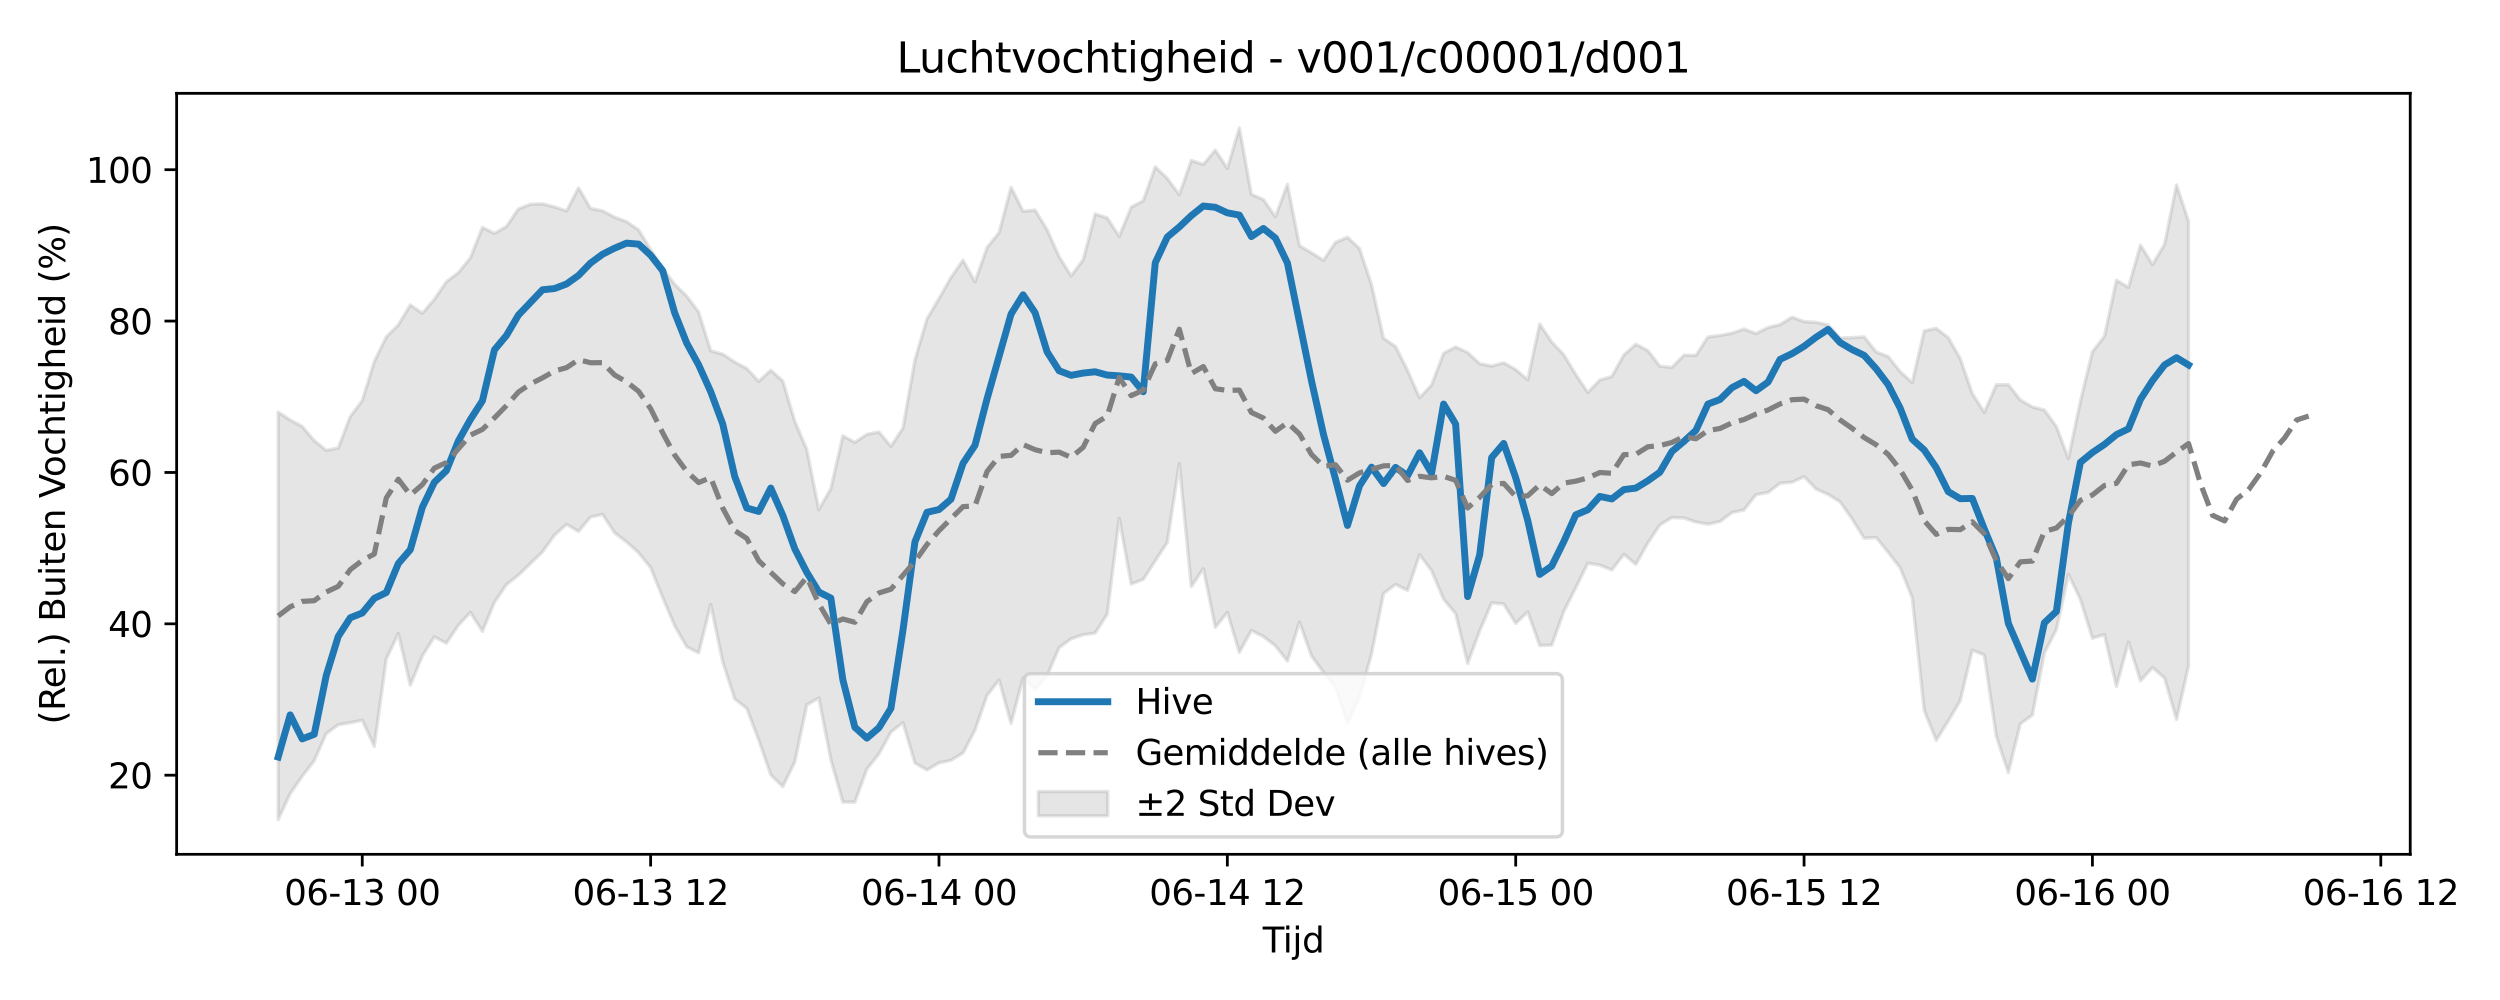 <?xml version="1.0" encoding="utf-8" standalone="no"?>
<!DOCTYPE svg PUBLIC "-//W3C//DTD SVG 1.1//EN"
  "http://www.w3.org/Graphics/SVG/1.1/DTD/svg11.dtd">
<svg xmlns:xlink="http://www.w3.org/1999/xlink" width="720pt" height="288pt" viewBox="0 0 720 288" xmlns="http://www.w3.org/2000/svg" version="1.1">
 <defs>
  <style type="text/css">*{stroke-linejoin: round; stroke-linecap: butt}</style>
 </defs>
 <g id="figure_1">
  <g id="patch_1">
   <path d="M 0 288 
L 720 288 
L 720 0 
L 0 0 
z
" style="fill: #ffffff"/>
  </g>
  <g id="axes_1">
   <g id="patch_2">
    <path d="M 50.87 246.04 
L 694.144 246.04 
L 694.144 26.88 
L 50.87 26.88 
z
" style="fill: #ffffff"/>
   </g>
   <g id="FillBetweenPolyCollection_1">
    <defs>
     <path id="md30defdc45" d="M 80.11 -169.301 
L 80.11 -51.922 
L 83.57 -59.409 
L 87.03 -64.411 
L 90.491 -68.909 
L 93.951 -76.714 
L 97.411 -79.259 
L 100.872 -79.843 
L 104.332 -80.568 
L 107.792 -73.056 
L 111.253 -98.211 
L 114.713 -105.539 
L 118.173 -90.664 
L 121.634 -99.09 
L 125.094 -104.586 
L 128.554 -102.738 
L 132.015 -107.925 
L 135.475 -111.623 
L 138.935 -106.18 
L 142.396 -114.518 
L 145.856 -119.62 
L 149.316 -122.359 
L 152.776 -125.712 
L 156.237 -129.054 
L 159.697 -133.904 
L 163.157 -136.979 
L 166.618 -134.941 
L 170.078 -139.092 
L 173.538 -139.834 
L 176.999 -134.564 
L 180.459 -131.891 
L 183.919 -128.826 
L 187.38 -124.526 
L 190.84 -115.94 
L 194.3 -107.782 
L 197.761 -101.751 
L 201.221 -99.966 
L 204.681 -113.941 
L 208.142 -97.412 
L 211.602 -86.69 
L 215.062 -84.004 
L 218.523 -74.838 
L 221.983 -64.841 
L 225.443 -61.454 
L 228.904 -68.559 
L 232.364 -84.981 
L 235.824 -86.998 
L 239.285 -69.206 
L 242.745 -56.991 
L 246.205 -56.98 
L 249.666 -66.511 
L 253.126 -70.849 
L 256.586 -77.158 
L 260.046 -79.868 
L 263.507 -68.235 
L 266.967 -66.251 
L 270.427 -68.293 
L 273.888 -69.034 
L 277.348 -71.134 
L 280.808 -77.739 
L 284.269 -87.727 
L 287.729 -92.142 
L 291.189 -79.654 
L 294.65 -92.78 
L 298.11 -89.491 
L 301.57 -93.415 
L 305.031 -101.479 
L 308.491 -104.033 
L 311.951 -105.183 
L 315.412 -105.672 
L 318.872 -111.089 
L 322.332 -138.682 
L 325.793 -119.782 
L 329.253 -121.126 
L 332.713 -126.474 
L 336.174 -131.788 
L 339.634 -154.455 
L 343.094 -119.044 
L 346.555 -124.222 
L 350.015 -107.311 
L 353.475 -111.627 
L 356.936 -100.142 
L 360.396 -106.387 
L 363.856 -104.684 
L 367.316 -102 
L 370.777 -97.585 
L 374.237 -108.827 
L 377.697 -99.104 
L 381.158 -94.36 
L 384.618 -90.106 
L 388.078 -79.727 
L 391.539 -87.223 
L 394.999 -99.611 
L 398.459 -117.092 
L 401.92 -119.672 
L 405.38 -117.971 
L 408.84 -128.234 
L 412.301 -123.626 
L 415.761 -115.398 
L 419.221 -111.262 
L 422.682 -96.939 
L 426.142 -106.28 
L 429.602 -114.373 
L 433.063 -114.059 
L 436.523 -108.448 
L 439.983 -111.792 
L 443.444 -102.084 
L 446.904 -102.206 
L 450.364 -111.869 
L 453.825 -118.722 
L 457.285 -125.781 
L 460.745 -125.249 
L 464.206 -123.85 
L 467.666 -128.352 
L 471.126 -125.458 
L 474.586 -131.643 
L 478.047 -136.813 
L 481.507 -138.943 
L 484.967 -138.82 
L 488.428 -137.647 
L 491.888 -137.026 
L 495.348 -137.802 
L 498.809 -140.381 
L 502.269 -141.126 
L 505.729 -145.539 
L 509.19 -146.152 
L 512.65 -148.821 
L 516.11 -149.115 
L 519.571 -150.723 
L 523.031 -147.141 
L 526.491 -145.593 
L 529.952 -143.476 
L 533.412 -138.518 
L 536.872 -132.993 
L 540.333 -133.194 
L 543.793 -128.944 
L 547.253 -124.437 
L 550.714 -115.883 
L 554.174 -83.375 
L 557.634 -74.801 
L 561.095 -80.329 
L 564.555 -86.24 
L 568.015 -100.752 
L 571.476 -99.352 
L 574.936 -75.94 
L 578.396 -65.501 
L 581.856 -79.547 
L 585.317 -82.064 
L 588.777 -99.923 
L 592.237 -106.703 
L 595.698 -122.57 
L 599.158 -115.35 
L 602.618 -104.201 
L 606.079 -105.233 
L 609.539 -90.333 
L 612.999 -103.069 
L 616.46 -91.921 
L 619.92 -95.745 
L 623.38 -92.718 
L 626.841 -80.819 
L 630.301 -96.236 
L 630.301 -224.27 
L 630.301 -224.27 
L 626.841 -234.747 
L 623.38 -217.592 
L 619.92 -211.804 
L 616.46 -217.396 
L 612.999 -205.231 
L 609.539 -207.286 
L 606.079 -191.136 
L 602.618 -186.704 
L 599.158 -172.446 
L 595.698 -155.983 
L 592.237 -165.165 
L 588.777 -169.94 
L 585.317 -170.768 
L 581.856 -172.819 
L 578.396 -177.217 
L 574.936 -177.182 
L 571.476 -169.227 
L 568.015 -174.682 
L 564.555 -184.689 
L 561.095 -190.769 
L 557.634 -193.428 
L 554.174 -192.701 
L 550.714 -177.812 
L 547.253 -180.968 
L 543.793 -185.326 
L 540.333 -186.634 
L 536.872 -190.99 
L 533.412 -190.756 
L 529.952 -190.643 
L 526.491 -194.423 
L 523.031 -195.176 
L 519.571 -195.384 
L 516.11 -196.653 
L 512.65 -194.513 
L 509.19 -193.682 
L 505.729 -191.922 
L 502.269 -193.234 
L 498.809 -192.042 
L 495.348 -191.375 
L 491.888 -190.965 
L 488.428 -185.633 
L 484.967 -185.695 
L 481.507 -182.193 
L 478.047 -182.531 
L 474.586 -187.023 
L 471.126 -188.861 
L 467.666 -185.761 
L 464.206 -179.558 
L 460.745 -178.57 
L 457.285 -174.938 
L 453.825 -180.132 
L 450.364 -185.847 
L 446.904 -189.485 
L 443.444 -194.651 
L 439.983 -178.634 
L 436.523 -181.566 
L 433.063 -183.511 
L 429.602 -182.568 
L 426.142 -183.249 
L 422.682 -186.463 
L 419.221 -188.076 
L 415.761 -186.241 
L 412.301 -177.142 
L 408.84 -173.43 
L 405.38 -181.283 
L 401.92 -188.204 
L 398.459 -190.579 
L 394.999 -205.989 
L 391.539 -216.403 
L 388.078 -219.661 
L 384.618 -218.195 
L 381.158 -213.031 
L 377.697 -215.19 
L 374.237 -217.251 
L 370.777 -234.91 
L 367.316 -225.579 
L 363.856 -230.525 
L 360.396 -232.03 
L 356.936 -251.158 
L 353.475 -239.506 
L 350.015 -244.773 
L 346.555 -240.655 
L 343.094 -241.789 
L 339.634 -231.925 
L 336.174 -236.626 
L 332.713 -239.929 
L 329.253 -230.188 
L 325.793 -228.311 
L 322.332 -219.942 
L 318.872 -225.233 
L 315.412 -226.387 
L 311.951 -213.18 
L 308.491 -208.542 
L 305.031 -214.087 
L 301.57 -221.812 
L 298.11 -227.48 
L 294.65 -227.158 
L 291.189 -234.067 
L 287.729 -220.99 
L 284.269 -216.707 
L 280.808 -206.845 
L 277.348 -213.043 
L 273.888 -208.096 
L 270.427 -202.03 
L 266.967 -196.128 
L 263.507 -184.384 
L 260.046 -164.709 
L 256.586 -159.451 
L 253.126 -163.605 
L 249.666 -162.905 
L 246.205 -160.593 
L 242.745 -162.471 
L 239.285 -147.282 
L 235.824 -141.217 
L 232.364 -158.531 
L 228.904 -166.67 
L 225.443 -178.268 
L 221.983 -181.387 
L 218.523 -178.148 
L 215.062 -181.874 
L 211.602 -183.734 
L 208.142 -185.986 
L 204.681 -186.979 
L 201.221 -198.1 
L 197.761 -202.74 
L 194.3 -206.113 
L 190.84 -210.764 
L 187.38 -216.098 
L 183.919 -221.782 
L 180.459 -224.157 
L 176.999 -225.439 
L 173.538 -227.279 
L 170.078 -227.958 
L 166.618 -233.884 
L 163.157 -227.248 
L 159.697 -228.392 
L 156.237 -229.298 
L 152.776 -229.163 
L 149.316 -227.834 
L 145.856 -222.767 
L 142.396 -220.78 
L 138.935 -222.489 
L 135.475 -213.742 
L 132.015 -209.478 
L 128.554 -206.849 
L 125.094 -201.783 
L 121.634 -197.772 
L 118.173 -200.173 
L 114.713 -194.419 
L 111.253 -190.979 
L 107.792 -183.853 
L 104.332 -172.626 
L 100.872 -168.036 
L 97.411 -158.987 
L 93.951 -158.294 
L 90.491 -161.096 
L 87.03 -165.178 
L 83.57 -167.045 
L 80.11 -169.301 
z
" style="stroke: #808080; stroke-opacity: 0.2"/>
    </defs>
    <g clip-path="url(#p16e8fab081)">
     <use xlink:href="#md30defdc45" x="0" y="288" style="fill: #808080; fill-opacity: 0.2; stroke: #808080; stroke-opacity: 0.2"/>
    </g>
   </g>
   <g id="matplotlib.axis_1">
    <g id="xtick_1">
     <g id="line2d_1">
      <defs>
       <path id="mc81e79b68f" d="M 0 0 
L 0 3.5 
" style="stroke: #000000; stroke-width: 0.8"/>
      </defs>
      <g>
       <use xlink:href="#mc81e79b68f" x="104.332" y="246.04" style="stroke: #000000; stroke-width: 0.8"/>
      </g>
     </g>
     <g id="text_1">
      <!-- 06-13 00 -->
      <g transform="translate(81.852 260.638) scale(0.1 -0.1)">
       <defs>
        <path id="DejaVuSans-30" d="M 2034 4250 
Q 1547 4250 1301 3770 
Q 1056 3291 1056 2328 
Q 1056 1369 1301 889 
Q 1547 409 2034 409 
Q 2525 409 2770 889 
Q 3016 1369 3016 2328 
Q 3016 3291 2770 3770 
Q 2525 4250 2034 4250 
z
M 2034 4750 
Q 2819 4750 3233 4129 
Q 3647 3509 3647 2328 
Q 3647 1150 3233 529 
Q 2819 -91 2034 -91 
Q 1250 -91 836 529 
Q 422 1150 422 2328 
Q 422 3509 836 4129 
Q 1250 4750 2034 4750 
z
" transform="scale(0.016)"/>
        <path id="DejaVuSans-36" d="M 2113 2584 
Q 1688 2584 1439 2293 
Q 1191 2003 1191 1497 
Q 1191 994 1439 701 
Q 1688 409 2113 409 
Q 2538 409 2786 701 
Q 3034 994 3034 1497 
Q 3034 2003 2786 2293 
Q 2538 2584 2113 2584 
z
M 3366 4563 
L 3366 3988 
Q 3128 4100 2886 4159 
Q 2644 4219 2406 4219 
Q 1781 4219 1451 3797 
Q 1122 3375 1075 2522 
Q 1259 2794 1537 2939 
Q 1816 3084 2150 3084 
Q 2853 3084 3261 2657 
Q 3669 2231 3669 1497 
Q 3669 778 3244 343 
Q 2819 -91 2113 -91 
Q 1303 -91 875 529 
Q 447 1150 447 2328 
Q 447 3434 972 4092 
Q 1497 4750 2381 4750 
Q 2619 4750 2861 4703 
Q 3103 4656 3366 4563 
z
" transform="scale(0.016)"/>
        <path id="DejaVuSans-2d" d="M 313 2009 
L 1997 2009 
L 1997 1497 
L 313 1497 
L 313 2009 
z
" transform="scale(0.016)"/>
        <path id="DejaVuSans-31" d="M 794 531 
L 1825 531 
L 1825 4091 
L 703 3866 
L 703 4441 
L 1819 4666 
L 2450 4666 
L 2450 531 
L 3481 531 
L 3481 0 
L 794 0 
L 794 531 
z
" transform="scale(0.016)"/>
        <path id="DejaVuSans-33" d="M 2597 2516 
Q 3050 2419 3304 2112 
Q 3559 1806 3559 1356 
Q 3559 666 3084 287 
Q 2609 -91 1734 -91 
Q 1441 -91 1130 -33 
Q 819 25 488 141 
L 488 750 
Q 750 597 1062 519 
Q 1375 441 1716 441 
Q 2309 441 2620 675 
Q 2931 909 2931 1356 
Q 2931 1769 2642 2001 
Q 2353 2234 1838 2234 
L 1294 2234 
L 1294 2753 
L 1863 2753 
Q 2328 2753 2575 2939 
Q 2822 3125 2822 3475 
Q 2822 3834 2567 4026 
Q 2313 4219 1838 4219 
Q 1578 4219 1281 4162 
Q 984 4106 628 3988 
L 628 4550 
Q 988 4650 1302 4700 
Q 1616 4750 1894 4750 
Q 2613 4750 3031 4423 
Q 3450 4097 3450 3541 
Q 3450 3153 3228 2886 
Q 3006 2619 2597 2516 
z
" transform="scale(0.016)"/>
        <path id="DejaVuSans-20" transform="scale(0.016)"/>
       </defs>
       <use xlink:href="#DejaVuSans-30"/>
       <use xlink:href="#DejaVuSans-36" transform="translate(63.623 0)"/>
       <use xlink:href="#DejaVuSans-2d" transform="translate(127.246 0)"/>
       <use xlink:href="#DejaVuSans-31" transform="translate(163.33 0)"/>
       <use xlink:href="#DejaVuSans-33" transform="translate(226.953 0)"/>
       <use xlink:href="#DejaVuSans-20" transform="translate(290.576 0)"/>
       <use xlink:href="#DejaVuSans-30" transform="translate(322.363 0)"/>
       <use xlink:href="#DejaVuSans-30" transform="translate(385.986 0)"/>
      </g>
     </g>
    </g>
    <g id="xtick_2">
     <g id="line2d_2">
      <g>
       <use xlink:href="#mc81e79b68f" x="187.38" y="246.04" style="stroke: #000000; stroke-width: 0.8"/>
      </g>
     </g>
     <g id="text_2">
      <!-- 06-13 12 -->
      <g transform="translate(164.899 260.638) scale(0.1 -0.1)">
       <defs>
        <path id="DejaVuSans-32" d="M 1228 531 
L 3431 531 
L 3431 0 
L 469 0 
L 469 531 
Q 828 903 1448 1529 
Q 2069 2156 2228 2338 
Q 2531 2678 2651 2914 
Q 2772 3150 2772 3378 
Q 2772 3750 2511 3984 
Q 2250 4219 1831 4219 
Q 1534 4219 1204 4116 
Q 875 4013 500 3803 
L 500 4441 
Q 881 4594 1212 4672 
Q 1544 4750 1819 4750 
Q 2544 4750 2975 4387 
Q 3406 4025 3406 3419 
Q 3406 3131 3298 2873 
Q 3191 2616 2906 2266 
Q 2828 2175 2409 1742 
Q 1991 1309 1228 531 
z
" transform="scale(0.016)"/>
       </defs>
       <use xlink:href="#DejaVuSans-30"/>
       <use xlink:href="#DejaVuSans-36" transform="translate(63.623 0)"/>
       <use xlink:href="#DejaVuSans-2d" transform="translate(127.246 0)"/>
       <use xlink:href="#DejaVuSans-31" transform="translate(163.33 0)"/>
       <use xlink:href="#DejaVuSans-33" transform="translate(226.953 0)"/>
       <use xlink:href="#DejaVuSans-20" transform="translate(290.576 0)"/>
       <use xlink:href="#DejaVuSans-31" transform="translate(322.363 0)"/>
       <use xlink:href="#DejaVuSans-32" transform="translate(385.986 0)"/>
      </g>
     </g>
    </g>
    <g id="xtick_3">
     <g id="line2d_3">
      <g>
       <use xlink:href="#mc81e79b68f" x="270.427" y="246.04" style="stroke: #000000; stroke-width: 0.8"/>
      </g>
     </g>
     <g id="text_3">
      <!-- 06-14 00 -->
      <g transform="translate(247.947 260.638) scale(0.1 -0.1)">
       <defs>
        <path id="DejaVuSans-34" d="M 2419 4116 
L 825 1625 
L 2419 1625 
L 2419 4116 
z
M 2253 4666 
L 3047 4666 
L 3047 1625 
L 3713 1625 
L 3713 1100 
L 3047 1100 
L 3047 0 
L 2419 0 
L 2419 1100 
L 313 1100 
L 313 1709 
L 2253 4666 
z
" transform="scale(0.016)"/>
       </defs>
       <use xlink:href="#DejaVuSans-30"/>
       <use xlink:href="#DejaVuSans-36" transform="translate(63.623 0)"/>
       <use xlink:href="#DejaVuSans-2d" transform="translate(127.246 0)"/>
       <use xlink:href="#DejaVuSans-31" transform="translate(163.33 0)"/>
       <use xlink:href="#DejaVuSans-34" transform="translate(226.953 0)"/>
       <use xlink:href="#DejaVuSans-20" transform="translate(290.576 0)"/>
       <use xlink:href="#DejaVuSans-30" transform="translate(322.363 0)"/>
       <use xlink:href="#DejaVuSans-30" transform="translate(385.986 0)"/>
      </g>
     </g>
    </g>
    <g id="xtick_4">
     <g id="line2d_4">
      <g>
       <use xlink:href="#mc81e79b68f" x="353.475" y="246.04" style="stroke: #000000; stroke-width: 0.8"/>
      </g>
     </g>
     <g id="text_4">
      <!-- 06-14 12 -->
      <g transform="translate(330.995 260.638) scale(0.1 -0.1)">
       <use xlink:href="#DejaVuSans-30"/>
       <use xlink:href="#DejaVuSans-36" transform="translate(63.623 0)"/>
       <use xlink:href="#DejaVuSans-2d" transform="translate(127.246 0)"/>
       <use xlink:href="#DejaVuSans-31" transform="translate(163.33 0)"/>
       <use xlink:href="#DejaVuSans-34" transform="translate(226.953 0)"/>
       <use xlink:href="#DejaVuSans-20" transform="translate(290.576 0)"/>
       <use xlink:href="#DejaVuSans-31" transform="translate(322.363 0)"/>
       <use xlink:href="#DejaVuSans-32" transform="translate(385.986 0)"/>
      </g>
     </g>
    </g>
    <g id="xtick_5">
     <g id="line2d_5">
      <g>
       <use xlink:href="#mc81e79b68f" x="436.523" y="246.04" style="stroke: #000000; stroke-width: 0.8"/>
      </g>
     </g>
     <g id="text_5">
      <!-- 06-15 00 -->
      <g transform="translate(414.042 260.638) scale(0.1 -0.1)">
       <defs>
        <path id="DejaVuSans-35" d="M 691 4666 
L 3169 4666 
L 3169 4134 
L 1269 4134 
L 1269 2991 
Q 1406 3038 1543 3061 
Q 1681 3084 1819 3084 
Q 2600 3084 3056 2656 
Q 3513 2228 3513 1497 
Q 3513 744 3044 326 
Q 2575 -91 1722 -91 
Q 1428 -91 1123 -41 
Q 819 9 494 109 
L 494 744 
Q 775 591 1075 516 
Q 1375 441 1709 441 
Q 2250 441 2565 725 
Q 2881 1009 2881 1497 
Q 2881 1984 2565 2268 
Q 2250 2553 1709 2553 
Q 1456 2553 1204 2497 
Q 953 2441 691 2322 
L 691 4666 
z
" transform="scale(0.016)"/>
       </defs>
       <use xlink:href="#DejaVuSans-30"/>
       <use xlink:href="#DejaVuSans-36" transform="translate(63.623 0)"/>
       <use xlink:href="#DejaVuSans-2d" transform="translate(127.246 0)"/>
       <use xlink:href="#DejaVuSans-31" transform="translate(163.33 0)"/>
       <use xlink:href="#DejaVuSans-35" transform="translate(226.953 0)"/>
       <use xlink:href="#DejaVuSans-20" transform="translate(290.576 0)"/>
       <use xlink:href="#DejaVuSans-30" transform="translate(322.363 0)"/>
       <use xlink:href="#DejaVuSans-30" transform="translate(385.986 0)"/>
      </g>
     </g>
    </g>
    <g id="xtick_6">
     <g id="line2d_6">
      <g>
       <use xlink:href="#mc81e79b68f" x="519.571" y="246.04" style="stroke: #000000; stroke-width: 0.8"/>
      </g>
     </g>
     <g id="text_6">
      <!-- 06-15 12 -->
      <g transform="translate(497.09 260.638) scale(0.1 -0.1)">
       <use xlink:href="#DejaVuSans-30"/>
       <use xlink:href="#DejaVuSans-36" transform="translate(63.623 0)"/>
       <use xlink:href="#DejaVuSans-2d" transform="translate(127.246 0)"/>
       <use xlink:href="#DejaVuSans-31" transform="translate(163.33 0)"/>
       <use xlink:href="#DejaVuSans-35" transform="translate(226.953 0)"/>
       <use xlink:href="#DejaVuSans-20" transform="translate(290.576 0)"/>
       <use xlink:href="#DejaVuSans-31" transform="translate(322.363 0)"/>
       <use xlink:href="#DejaVuSans-32" transform="translate(385.986 0)"/>
      </g>
     </g>
    </g>
    <g id="xtick_7">
     <g id="line2d_7">
      <g>
       <use xlink:href="#mc81e79b68f" x="602.618" y="246.04" style="stroke: #000000; stroke-width: 0.8"/>
      </g>
     </g>
     <g id="text_7">
      <!-- 06-16 00 -->
      <g transform="translate(580.138 260.638) scale(0.1 -0.1)">
       <use xlink:href="#DejaVuSans-30"/>
       <use xlink:href="#DejaVuSans-36" transform="translate(63.623 0)"/>
       <use xlink:href="#DejaVuSans-2d" transform="translate(127.246 0)"/>
       <use xlink:href="#DejaVuSans-31" transform="translate(163.33 0)"/>
       <use xlink:href="#DejaVuSans-36" transform="translate(226.953 0)"/>
       <use xlink:href="#DejaVuSans-20" transform="translate(290.576 0)"/>
       <use xlink:href="#DejaVuSans-30" transform="translate(322.363 0)"/>
       <use xlink:href="#DejaVuSans-30" transform="translate(385.986 0)"/>
      </g>
     </g>
    </g>
    <g id="xtick_8">
     <g id="line2d_8">
      <g>
       <use xlink:href="#mc81e79b68f" x="685.666" y="246.04" style="stroke: #000000; stroke-width: 0.8"/>
      </g>
     </g>
     <g id="text_8">
      <!-- 06-16 12 -->
      <g transform="translate(663.186 260.638) scale(0.1 -0.1)">
       <use xlink:href="#DejaVuSans-30"/>
       <use xlink:href="#DejaVuSans-36" transform="translate(63.623 0)"/>
       <use xlink:href="#DejaVuSans-2d" transform="translate(127.246 0)"/>
       <use xlink:href="#DejaVuSans-31" transform="translate(163.33 0)"/>
       <use xlink:href="#DejaVuSans-36" transform="translate(226.953 0)"/>
       <use xlink:href="#DejaVuSans-20" transform="translate(290.576 0)"/>
       <use xlink:href="#DejaVuSans-31" transform="translate(322.363 0)"/>
       <use xlink:href="#DejaVuSans-32" transform="translate(385.986 0)"/>
      </g>
     </g>
    </g>
    <g id="text_9">
     <!-- Tijd -->
     <g transform="translate(363.657 274.317) scale(0.1 -0.1)">
      <defs>
       <path id="DejaVuSans-54" d="M -19 4666 
L 3928 4666 
L 3928 4134 
L 2272 4134 
L 2272 0 
L 1638 0 
L 1638 4134 
L -19 4134 
L -19 4666 
z
" transform="scale(0.016)"/>
       <path id="DejaVuSans-69" d="M 603 3500 
L 1178 3500 
L 1178 0 
L 603 0 
L 603 3500 
z
M 603 4863 
L 1178 4863 
L 1178 4134 
L 603 4134 
L 603 4863 
z
" transform="scale(0.016)"/>
       <path id="DejaVuSans-6a" d="M 603 3500 
L 1178 3500 
L 1178 -63 
Q 1178 -731 923 -1031 
Q 669 -1331 103 -1331 
L -116 -1331 
L -116 -844 
L 38 -844 
Q 366 -844 484 -692 
Q 603 -541 603 -63 
L 603 3500 
z
M 603 4863 
L 1178 4863 
L 1178 4134 
L 603 4134 
L 603 4863 
z
" transform="scale(0.016)"/>
       <path id="DejaVuSans-64" d="M 2906 2969 
L 2906 4863 
L 3481 4863 
L 3481 0 
L 2906 0 
L 2906 525 
Q 2725 213 2448 61 
Q 2172 -91 1784 -91 
Q 1150 -91 751 415 
Q 353 922 353 1747 
Q 353 2572 751 3078 
Q 1150 3584 1784 3584 
Q 2172 3584 2448 3432 
Q 2725 3281 2906 2969 
z
M 947 1747 
Q 947 1113 1208 752 
Q 1469 391 1925 391 
Q 2381 391 2643 752 
Q 2906 1113 2906 1747 
Q 2906 2381 2643 2742 
Q 2381 3103 1925 3103 
Q 1469 3103 1208 2742 
Q 947 2381 947 1747 
z
" transform="scale(0.016)"/>
      </defs>
      <use xlink:href="#DejaVuSans-54"/>
      <use xlink:href="#DejaVuSans-69" transform="translate(57.959 0)"/>
      <use xlink:href="#DejaVuSans-6a" transform="translate(85.742 0)"/>
      <use xlink:href="#DejaVuSans-64" transform="translate(113.525 0)"/>
     </g>
    </g>
   </g>
   <g id="matplotlib.axis_2">
    <g id="ytick_1">
     <g id="line2d_9">
      <defs>
       <path id="meda23a42ad" d="M 0 0 
L -3.5 0 
" style="stroke: #000000; stroke-width: 0.8"/>
      </defs>
      <g>
       <use xlink:href="#meda23a42ad" x="50.87" y="223.257" style="stroke: #000000; stroke-width: 0.8"/>
      </g>
     </g>
     <g id="text_10">
      <!-- 20 -->
      <g transform="translate(31.145 227.057) scale(0.1 -0.1)">
       <use xlink:href="#DejaVuSans-32"/>
       <use xlink:href="#DejaVuSans-30" transform="translate(63.623 0)"/>
      </g>
     </g>
    </g>
    <g id="ytick_2">
     <g id="line2d_10">
      <g>
       <use xlink:href="#meda23a42ad" x="50.87" y="179.662" style="stroke: #000000; stroke-width: 0.8"/>
      </g>
     </g>
     <g id="text_11">
      <!-- 40 -->
      <g transform="translate(31.145 183.461) scale(0.1 -0.1)">
       <use xlink:href="#DejaVuSans-34"/>
       <use xlink:href="#DejaVuSans-30" transform="translate(63.623 0)"/>
      </g>
     </g>
    </g>
    <g id="ytick_3">
     <g id="line2d_11">
      <g>
       <use xlink:href="#meda23a42ad" x="50.87" y="136.066" style="stroke: #000000; stroke-width: 0.8"/>
      </g>
     </g>
     <g id="text_12">
      <!-- 60 -->
      <g transform="translate(31.145 139.865) scale(0.1 -0.1)">
       <use xlink:href="#DejaVuSans-36"/>
       <use xlink:href="#DejaVuSans-30" transform="translate(63.623 0)"/>
      </g>
     </g>
    </g>
    <g id="ytick_4">
     <g id="line2d_12">
      <g>
       <use xlink:href="#meda23a42ad" x="50.87" y="92.47" style="stroke: #000000; stroke-width: 0.8"/>
      </g>
     </g>
     <g id="text_13">
      <!-- 80 -->
      <g transform="translate(31.145 96.27) scale(0.1 -0.1)">
       <defs>
        <path id="DejaVuSans-38" d="M 2034 2216 
Q 1584 2216 1326 1975 
Q 1069 1734 1069 1313 
Q 1069 891 1326 650 
Q 1584 409 2034 409 
Q 2484 409 2743 651 
Q 3003 894 3003 1313 
Q 3003 1734 2745 1975 
Q 2488 2216 2034 2216 
z
M 1403 2484 
Q 997 2584 770 2862 
Q 544 3141 544 3541 
Q 544 4100 942 4425 
Q 1341 4750 2034 4750 
Q 2731 4750 3128 4425 
Q 3525 4100 3525 3541 
Q 3525 3141 3298 2862 
Q 3072 2584 2669 2484 
Q 3125 2378 3379 2068 
Q 3634 1759 3634 1313 
Q 3634 634 3220 271 
Q 2806 -91 2034 -91 
Q 1263 -91 848 271 
Q 434 634 434 1313 
Q 434 1759 690 2068 
Q 947 2378 1403 2484 
z
M 1172 3481 
Q 1172 3119 1398 2916 
Q 1625 2713 2034 2713 
Q 2441 2713 2670 2916 
Q 2900 3119 2900 3481 
Q 2900 3844 2670 4047 
Q 2441 4250 2034 4250 
Q 1625 4250 1398 4047 
Q 1172 3844 1172 3481 
z
" transform="scale(0.016)"/>
       </defs>
       <use xlink:href="#DejaVuSans-38"/>
       <use xlink:href="#DejaVuSans-30" transform="translate(63.623 0)"/>
      </g>
     </g>
    </g>
    <g id="ytick_5">
     <g id="line2d_13">
      <g>
       <use xlink:href="#meda23a42ad" x="50.87" y="48.875" style="stroke: #000000; stroke-width: 0.8"/>
      </g>
     </g>
     <g id="text_14">
      <!-- 100 -->
      <g transform="translate(24.782 52.674) scale(0.1 -0.1)">
       <use xlink:href="#DejaVuSans-31"/>
       <use xlink:href="#DejaVuSans-30" transform="translate(63.623 0)"/>
       <use xlink:href="#DejaVuSans-30" transform="translate(127.246 0)"/>
      </g>
     </g>
    </g>
    <g id="text_15">
     <!-- (Rel.) Buiten Vochtigheid (%) -->
     <g transform="translate(18.703 208.621) rotate(-90) scale(0.1 -0.1)">
      <defs>
       <path id="DejaVuSans-28" d="M 1984 4856 
Q 1566 4138 1362 3434 
Q 1159 2731 1159 2009 
Q 1159 1288 1364 580 
Q 1569 -128 1984 -844 
L 1484 -844 
Q 1016 -109 783 600 
Q 550 1309 550 2009 
Q 550 2706 781 3412 
Q 1013 4119 1484 4856 
L 1984 4856 
z
" transform="scale(0.016)"/>
       <path id="DejaVuSans-52" d="M 2841 2188 
Q 3044 2119 3236 1894 
Q 3428 1669 3622 1275 
L 4263 0 
L 3584 0 
L 2988 1197 
Q 2756 1666 2539 1819 
Q 2322 1972 1947 1972 
L 1259 1972 
L 1259 0 
L 628 0 
L 628 4666 
L 2053 4666 
Q 2853 4666 3247 4331 
Q 3641 3997 3641 3322 
Q 3641 2881 3436 2590 
Q 3231 2300 2841 2188 
z
M 1259 4147 
L 1259 2491 
L 2053 2491 
Q 2509 2491 2742 2702 
Q 2975 2913 2975 3322 
Q 2975 3731 2742 3939 
Q 2509 4147 2053 4147 
L 1259 4147 
z
" transform="scale(0.016)"/>
       <path id="DejaVuSans-65" d="M 3597 1894 
L 3597 1613 
L 953 1613 
Q 991 1019 1311 708 
Q 1631 397 2203 397 
Q 2534 397 2845 478 
Q 3156 559 3463 722 
L 3463 178 
Q 3153 47 2828 -22 
Q 2503 -91 2169 -91 
Q 1331 -91 842 396 
Q 353 884 353 1716 
Q 353 2575 817 3079 
Q 1281 3584 2069 3584 
Q 2775 3584 3186 3129 
Q 3597 2675 3597 1894 
z
M 3022 2063 
Q 3016 2534 2758 2815 
Q 2500 3097 2075 3097 
Q 1594 3097 1305 2825 
Q 1016 2553 972 2059 
L 3022 2063 
z
" transform="scale(0.016)"/>
       <path id="DejaVuSans-6c" d="M 603 4863 
L 1178 4863 
L 1178 0 
L 603 0 
L 603 4863 
z
" transform="scale(0.016)"/>
       <path id="DejaVuSans-2e" d="M 684 794 
L 1344 794 
L 1344 0 
L 684 0 
L 684 794 
z
" transform="scale(0.016)"/>
       <path id="DejaVuSans-29" d="M 513 4856 
L 1013 4856 
Q 1481 4119 1714 3412 
Q 1947 2706 1947 2009 
Q 1947 1309 1714 600 
Q 1481 -109 1013 -844 
L 513 -844 
Q 928 -128 1133 580 
Q 1338 1288 1338 2009 
Q 1338 2731 1133 3434 
Q 928 4138 513 4856 
z
" transform="scale(0.016)"/>
       <path id="DejaVuSans-42" d="M 1259 2228 
L 1259 519 
L 2272 519 
Q 2781 519 3026 730 
Q 3272 941 3272 1375 
Q 3272 1813 3026 2020 
Q 2781 2228 2272 2228 
L 1259 2228 
z
M 1259 4147 
L 1259 2741 
L 2194 2741 
Q 2656 2741 2882 2914 
Q 3109 3088 3109 3444 
Q 3109 3797 2882 3972 
Q 2656 4147 2194 4147 
L 1259 4147 
z
M 628 4666 
L 2241 4666 
Q 2963 4666 3353 4366 
Q 3744 4066 3744 3513 
Q 3744 3084 3544 2831 
Q 3344 2578 2956 2516 
Q 3422 2416 3680 2098 
Q 3938 1781 3938 1306 
Q 3938 681 3513 340 
Q 3088 0 2303 0 
L 628 0 
L 628 4666 
z
" transform="scale(0.016)"/>
       <path id="DejaVuSans-75" d="M 544 1381 
L 544 3500 
L 1119 3500 
L 1119 1403 
Q 1119 906 1312 657 
Q 1506 409 1894 409 
Q 2359 409 2629 706 
Q 2900 1003 2900 1516 
L 2900 3500 
L 3475 3500 
L 3475 0 
L 2900 0 
L 2900 538 
Q 2691 219 2414 64 
Q 2138 -91 1772 -91 
Q 1169 -91 856 284 
Q 544 659 544 1381 
z
M 1991 3584 
L 1991 3584 
z
" transform="scale(0.016)"/>
       <path id="DejaVuSans-74" d="M 1172 4494 
L 1172 3500 
L 2356 3500 
L 2356 3053 
L 1172 3053 
L 1172 1153 
Q 1172 725 1289 603 
Q 1406 481 1766 481 
L 2356 481 
L 2356 0 
L 1766 0 
Q 1100 0 847 248 
Q 594 497 594 1153 
L 594 3053 
L 172 3053 
L 172 3500 
L 594 3500 
L 594 4494 
L 1172 4494 
z
" transform="scale(0.016)"/>
       <path id="DejaVuSans-6e" d="M 3513 2113 
L 3513 0 
L 2938 0 
L 2938 2094 
Q 2938 2591 2744 2837 
Q 2550 3084 2163 3084 
Q 1697 3084 1428 2787 
Q 1159 2491 1159 1978 
L 1159 0 
L 581 0 
L 581 3500 
L 1159 3500 
L 1159 2956 
Q 1366 3272 1645 3428 
Q 1925 3584 2291 3584 
Q 2894 3584 3203 3211 
Q 3513 2838 3513 2113 
z
" transform="scale(0.016)"/>
       <path id="DejaVuSans-56" d="M 1831 0 
L 50 4666 
L 709 4666 
L 2188 738 
L 3669 4666 
L 4325 4666 
L 2547 0 
L 1831 0 
z
" transform="scale(0.016)"/>
       <path id="DejaVuSans-6f" d="M 1959 3097 
Q 1497 3097 1228 2736 
Q 959 2375 959 1747 
Q 959 1119 1226 758 
Q 1494 397 1959 397 
Q 2419 397 2687 759 
Q 2956 1122 2956 1747 
Q 2956 2369 2687 2733 
Q 2419 3097 1959 3097 
z
M 1959 3584 
Q 2709 3584 3137 3096 
Q 3566 2609 3566 1747 
Q 3566 888 3137 398 
Q 2709 -91 1959 -91 
Q 1206 -91 779 398 
Q 353 888 353 1747 
Q 353 2609 779 3096 
Q 1206 3584 1959 3584 
z
" transform="scale(0.016)"/>
       <path id="DejaVuSans-63" d="M 3122 3366 
L 3122 2828 
Q 2878 2963 2633 3030 
Q 2388 3097 2138 3097 
Q 1578 3097 1268 2742 
Q 959 2388 959 1747 
Q 959 1106 1268 751 
Q 1578 397 2138 397 
Q 2388 397 2633 464 
Q 2878 531 3122 666 
L 3122 134 
Q 2881 22 2623 -34 
Q 2366 -91 2075 -91 
Q 1284 -91 818 406 
Q 353 903 353 1747 
Q 353 2603 823 3093 
Q 1294 3584 2113 3584 
Q 2378 3584 2631 3529 
Q 2884 3475 3122 3366 
z
" transform="scale(0.016)"/>
       <path id="DejaVuSans-68" d="M 3513 2113 
L 3513 0 
L 2938 0 
L 2938 2094 
Q 2938 2591 2744 2837 
Q 2550 3084 2163 3084 
Q 1697 3084 1428 2787 
Q 1159 2491 1159 1978 
L 1159 0 
L 581 0 
L 581 4863 
L 1159 4863 
L 1159 2956 
Q 1366 3272 1645 3428 
Q 1925 3584 2291 3584 
Q 2894 3584 3203 3211 
Q 3513 2838 3513 2113 
z
" transform="scale(0.016)"/>
       <path id="DejaVuSans-67" d="M 2906 1791 
Q 2906 2416 2648 2759 
Q 2391 3103 1925 3103 
Q 1463 3103 1205 2759 
Q 947 2416 947 1791 
Q 947 1169 1205 825 
Q 1463 481 1925 481 
Q 2391 481 2648 825 
Q 2906 1169 2906 1791 
z
M 3481 434 
Q 3481 -459 3084 -895 
Q 2688 -1331 1869 -1331 
Q 1566 -1331 1297 -1286 
Q 1028 -1241 775 -1147 
L 775 -588 
Q 1028 -725 1275 -790 
Q 1522 -856 1778 -856 
Q 2344 -856 2625 -561 
Q 2906 -266 2906 331 
L 2906 616 
Q 2728 306 2450 153 
Q 2172 0 1784 0 
Q 1141 0 747 490 
Q 353 981 353 1791 
Q 353 2603 747 3093 
Q 1141 3584 1784 3584 
Q 2172 3584 2450 3431 
Q 2728 3278 2906 2969 
L 2906 3500 
L 3481 3500 
L 3481 434 
z
" transform="scale(0.016)"/>
       <path id="DejaVuSans-25" d="M 4653 2053 
Q 4381 2053 4226 1822 
Q 4072 1591 4072 1178 
Q 4072 772 4226 539 
Q 4381 306 4653 306 
Q 4919 306 5073 539 
Q 5228 772 5228 1178 
Q 5228 1588 5073 1820 
Q 4919 2053 4653 2053 
z
M 4653 2450 
Q 5147 2450 5437 2106 
Q 5728 1763 5728 1178 
Q 5728 594 5436 251 
Q 5144 -91 4653 -91 
Q 4153 -91 3862 251 
Q 3572 594 3572 1178 
Q 3572 1766 3864 2108 
Q 4156 2450 4653 2450 
z
M 1428 4353 
Q 1159 4353 1004 4120 
Q 850 3888 850 3481 
Q 850 3069 1003 2837 
Q 1156 2606 1428 2606 
Q 1700 2606 1854 2837 
Q 2009 3069 2009 3481 
Q 2009 3884 1853 4118 
Q 1697 4353 1428 4353 
z
M 4250 4750 
L 4750 4750 
L 1831 -91 
L 1331 -91 
L 4250 4750 
z
M 1428 4750 
Q 1922 4750 2215 4408 
Q 2509 4066 2509 3481 
Q 2509 2891 2217 2550 
Q 1925 2209 1428 2209 
Q 931 2209 642 2551 
Q 353 2894 353 3481 
Q 353 4063 643 4406 
Q 934 4750 1428 4750 
z
" transform="scale(0.016)"/>
      </defs>
      <use xlink:href="#DejaVuSans-28"/>
      <use xlink:href="#DejaVuSans-52" transform="translate(39.014 0)"/>
      <use xlink:href="#DejaVuSans-65" transform="translate(103.996 0)"/>
      <use xlink:href="#DejaVuSans-6c" transform="translate(165.52 0)"/>
      <use xlink:href="#DejaVuSans-2e" transform="translate(193.303 0)"/>
      <use xlink:href="#DejaVuSans-29" transform="translate(225.09 0)"/>
      <use xlink:href="#DejaVuSans-20" transform="translate(264.104 0)"/>
      <use xlink:href="#DejaVuSans-42" transform="translate(295.891 0)"/>
      <use xlink:href="#DejaVuSans-75" transform="translate(364.494 0)"/>
      <use xlink:href="#DejaVuSans-69" transform="translate(427.873 0)"/>
      <use xlink:href="#DejaVuSans-74" transform="translate(455.656 0)"/>
      <use xlink:href="#DejaVuSans-65" transform="translate(494.865 0)"/>
      <use xlink:href="#DejaVuSans-6e" transform="translate(556.389 0)"/>
      <use xlink:href="#DejaVuSans-20" transform="translate(619.768 0)"/>
      <use xlink:href="#DejaVuSans-56" transform="translate(651.555 0)"/>
      <use xlink:href="#DejaVuSans-6f" transform="translate(712.213 0)"/>
      <use xlink:href="#DejaVuSans-63" transform="translate(773.395 0)"/>
      <use xlink:href="#DejaVuSans-68" transform="translate(828.375 0)"/>
      <use xlink:href="#DejaVuSans-74" transform="translate(891.754 0)"/>
      <use xlink:href="#DejaVuSans-69" transform="translate(930.963 0)"/>
      <use xlink:href="#DejaVuSans-67" transform="translate(958.746 0)"/>
      <use xlink:href="#DejaVuSans-68" transform="translate(1022.223 0)"/>
      <use xlink:href="#DejaVuSans-65" transform="translate(1085.602 0)"/>
      <use xlink:href="#DejaVuSans-69" transform="translate(1147.125 0)"/>
      <use xlink:href="#DejaVuSans-64" transform="translate(1174.908 0)"/>
      <use xlink:href="#DejaVuSans-20" transform="translate(1238.385 0)"/>
      <use xlink:href="#DejaVuSans-28" transform="translate(1270.172 0)"/>
      <use xlink:href="#DejaVuSans-25" transform="translate(1309.186 0)"/>
      <use xlink:href="#DejaVuSans-29" transform="translate(1404.205 0)"/>
     </g>
    </g>
   </g>
   <g id="line2d_14">
    <path d="M 80.11 218.026 
L 83.57 205.892 
L 87.03 212.794 
L 90.491 211.487 
L 93.951 194.557 
L 97.411 183.295 
L 100.872 177.918 
L 104.332 176.537 
L 107.792 172.323 
L 111.253 170.652 
L 114.713 162.296 
L 118.173 158.3 
L 121.634 146.093 
L 125.094 138.9 
L 128.554 135.557 
L 132.015 126.984 
L 135.475 120.808 
L 138.935 115.431 
L 142.396 100.754 
L 145.856 96.612 
L 149.316 90.727 
L 156.237 83.461 
L 159.697 83.097 
L 163.157 81.79 
L 166.618 79.319 
L 170.078 75.759 
L 173.538 73.216 
L 176.999 71.472 
L 180.459 70.019 
L 183.919 70.309 
L 187.38 73.506 
L 190.84 77.939 
L 194.3 90.073 
L 197.761 98.792 
L 201.221 105.113 
L 204.681 112.815 
L 208.142 122.115 
L 211.602 137.229 
L 215.062 146.311 
L 218.523 147.292 
L 221.983 140.571 
L 225.443 148.418 
L 228.904 158.082 
L 232.364 164.839 
L 235.824 170.507 
L 239.285 172.25 
L 242.745 195.792 
L 246.205 209.452 
L 249.666 212.576 
L 253.126 209.597 
L 256.586 204.003 
L 260.046 181.551 
L 263.507 156.047 
L 266.967 147.546 
L 270.427 146.747 
L 273.888 143.768 
L 277.348 133.45 
L 280.808 128.219 
L 284.269 114.85 
L 291.189 90.436 
L 294.65 84.914 
L 298.11 90.073 
L 301.57 101.335 
L 305.031 106.784 
L 308.491 108.092 
L 311.951 107.438 
L 315.412 107.075 
L 318.872 108.02 
L 322.332 108.238 
L 325.793 108.601 
L 329.253 112.815 
L 332.713 75.686 
L 336.174 68.275 
L 339.634 65.368 
L 343.094 62.099 
L 346.555 59.338 
L 350.015 59.701 
L 353.475 61.3 
L 356.936 61.953 
L 360.396 68.13 
L 363.856 65.804 
L 367.316 68.565 
L 370.777 75.759 
L 377.697 109.618 
L 381.158 125.095 
L 384.618 137.955 
L 388.078 151.325 
L 391.539 139.917 
L 394.999 134.54 
L 398.459 139.263 
L 401.92 134.613 
L 405.38 137.011 
L 408.84 130.399 
L 412.301 136.284 
L 415.761 116.375 
L 419.221 122.115 
L 422.682 171.815 
L 426.142 159.826 
L 429.602 131.779 
L 433.063 127.71 
L 436.523 137.592 
L 439.983 149.871 
L 443.444 165.42 
L 446.904 163.023 
L 450.364 155.975 
L 453.825 148.273 
L 457.285 146.82 
L 460.745 142.969 
L 464.206 143.695 
L 467.666 141.007 
L 471.126 140.571 
L 474.586 138.464 
L 478.047 135.993 
L 481.507 130.035 
L 484.967 127.129 
L 488.428 123.932 
L 491.888 116.375 
L 495.348 115.068 
L 498.809 111.653 
L 502.269 109.836 
L 505.729 112.524 
L 509.19 110.054 
L 512.65 103.515 
L 516.11 101.844 
L 519.571 99.736 
L 523.031 97.121 
L 526.491 94.868 
L 529.952 98.646 
L 533.412 100.681 
L 536.872 102.352 
L 540.333 106.203 
L 543.793 110.781 
L 547.253 117.538 
L 550.714 126.475 
L 554.174 129.599 
L 557.634 134.686 
L 561.095 141.588 
L 564.555 143.623 
L 568.015 143.55 
L 571.476 152.342 
L 574.936 160.698 
L 578.396 179.516 
L 585.317 195.574 
L 588.777 179.371 
L 592.237 176.101 
L 595.698 150.671 
L 599.158 133.16 
L 602.618 130.326 
L 606.079 128.001 
L 609.539 125.167 
L 612.999 123.496 
L 616.46 114.995 
L 619.92 109.618 
L 623.38 105.113 
L 626.841 103.006 
L 630.301 105.113 
L 630.301 105.113 
" clip-path="url(#p16e8fab081)" style="fill: none; stroke: #1f77b4; stroke-width: 2; stroke-linecap: square"/>
   </g>
   <g id="line2d_15">
    <path d="M 80.11 177.389 
L 83.57 174.773 
L 87.03 173.205 
L 90.491 172.998 
L 93.951 170.496 
L 97.411 168.877 
L 100.872 164.061 
L 104.332 161.403 
L 107.792 159.545 
L 111.253 143.405 
L 114.713 138.021 
L 118.173 142.581 
L 121.634 139.569 
L 125.094 134.815 
L 128.554 133.206 
L 135.475 125.318 
L 138.935 123.666 
L 142.396 120.351 
L 145.856 116.806 
L 149.316 112.903 
L 152.776 110.563 
L 156.237 108.824 
L 159.697 106.852 
L 163.157 105.886 
L 166.618 103.587 
L 170.078 104.475 
L 173.538 104.444 
L 176.999 107.999 
L 180.459 109.976 
L 183.919 112.696 
L 187.38 117.688 
L 190.84 124.648 
L 194.3 131.053 
L 197.761 135.755 
L 201.221 138.967 
L 204.681 137.54 
L 208.142 146.301 
L 211.602 152.788 
L 215.062 155.061 
L 218.523 161.507 
L 225.443 168.139 
L 228.904 170.386 
L 232.364 166.244 
L 235.824 173.893 
L 239.285 179.756 
L 242.745 178.269 
L 246.205 179.214 
L 249.666 173.292 
L 253.126 170.773 
L 256.586 169.695 
L 263.507 161.691 
L 266.967 156.81 
L 270.427 152.838 
L 277.348 145.911 
L 280.808 145.708 
L 284.269 135.783 
L 287.729 131.434 
L 291.189 131.14 
L 294.65 128.031 
L 298.11 129.515 
L 301.57 130.387 
L 305.031 130.217 
L 308.491 131.713 
L 311.951 128.818 
L 315.412 121.97 
L 318.872 119.839 
L 322.332 108.688 
L 325.793 113.953 
L 329.253 112.343 
L 332.713 104.798 
L 336.174 103.793 
L 339.634 94.81 
L 343.094 107.584 
L 346.555 105.561 
L 350.015 111.958 
L 353.475 112.434 
L 356.936 112.35 
L 360.396 118.791 
L 363.856 120.396 
L 367.316 124.21 
L 370.777 121.752 
L 374.237 124.961 
L 377.697 130.853 
L 381.158 134.304 
L 384.618 133.85 
L 388.078 138.306 
L 391.539 136.187 
L 398.459 134.165 
L 401.92 134.062 
L 405.38 138.373 
L 408.84 137.168 
L 412.301 137.616 
L 415.761 137.18 
L 419.221 138.331 
L 422.682 146.299 
L 426.142 143.235 
L 429.602 139.53 
L 433.063 139.215 
L 436.523 142.993 
L 439.983 142.787 
L 443.444 139.632 
L 446.904 142.155 
L 450.364 139.142 
L 453.825 138.573 
L 457.285 137.64 
L 460.745 136.09 
L 464.206 136.296 
L 467.666 130.944 
L 471.126 130.841 
L 474.586 128.667 
L 478.047 128.328 
L 481.507 127.432 
L 484.967 125.742 
L 488.428 126.36 
L 491.888 124.005 
L 495.348 123.411 
L 498.809 121.789 
L 502.269 120.82 
L 505.729 119.27 
L 509.19 118.083 
L 512.65 116.333 
L 516.11 115.116 
L 519.571 114.946 
L 523.031 116.842 
L 526.491 117.992 
L 529.952 120.941 
L 533.412 123.363 
L 536.872 126.009 
L 540.333 128.086 
L 543.793 130.865 
L 547.253 135.297 
L 550.714 141.152 
L 554.174 149.962 
L 557.634 153.886 
L 561.095 152.451 
L 564.555 152.536 
L 568.015 150.283 
L 571.476 153.71 
L 574.936 161.439 
L 578.396 166.641 
L 581.856 161.817 
L 585.317 161.584 
L 588.777 153.068 
L 592.237 152.066 
L 595.698 148.723 
L 599.158 144.102 
L 602.618 142.547 
L 606.079 139.815 
L 609.539 139.19 
L 612.999 133.85 
L 616.46 133.341 
L 619.92 134.225 
L 623.38 132.845 
L 626.841 130.217 
L 630.301 127.747 
L 633.761 139.336 
L 637.222 148.418 
L 640.682 150.017 
L 644.142 143.768 
L 647.603 141.007 
L 651.063 136.175 
L 654.523 129.963 
L 657.984 126.112 
L 661.444 120.953 
L 664.904 119.827 
L 664.904 119.827 
" clip-path="url(#p16e8fab081)" style="fill: none; stroke-dasharray: 5.55,2.4; stroke-dashoffset: 0; stroke: #808080; stroke-width: 1.5"/>
   </g>
   <g id="patch_3">
    <path d="M 50.87 246.04 
L 50.87 26.88 
" style="fill: none; stroke: #000000; stroke-width: 0.8; stroke-linejoin: miter; stroke-linecap: square"/>
   </g>
   <g id="patch_4">
    <path d="M 694.144 246.04 
L 694.144 26.88 
" style="fill: none; stroke: #000000; stroke-width: 0.8; stroke-linejoin: miter; stroke-linecap: square"/>
   </g>
   <g id="patch_5">
    <path d="M 50.87 246.04 
L 694.144 246.04 
" style="fill: none; stroke: #000000; stroke-width: 0.8; stroke-linejoin: miter; stroke-linecap: square"/>
   </g>
   <g id="patch_6">
    <path d="M 50.87 26.88 
L 694.144 26.88 
" style="fill: none; stroke: #000000; stroke-width: 0.8; stroke-linejoin: miter; stroke-linecap: square"/>
   </g>
   <g id="text_16">
    <!-- Luchtvochtigheid - v001/c00001/d001 -->
    <g transform="translate(258.217 20.88) scale(0.12 -0.12)">
     <defs>
      <path id="DejaVuSans-4c" d="M 628 4666 
L 1259 4666 
L 1259 531 
L 3531 531 
L 3531 0 
L 628 0 
L 628 4666 
z
" transform="scale(0.016)"/>
      <path id="DejaVuSans-76" d="M 191 3500 
L 800 3500 
L 1894 563 
L 2988 3500 
L 3597 3500 
L 2284 0 
L 1503 0 
L 191 3500 
z
" transform="scale(0.016)"/>
      <path id="DejaVuSans-2f" d="M 1625 4666 
L 2156 4666 
L 531 -594 
L 0 -594 
L 1625 4666 
z
" transform="scale(0.016)"/>
     </defs>
     <use xlink:href="#DejaVuSans-4c"/>
     <use xlink:href="#DejaVuSans-75" transform="translate(53.963 0)"/>
     <use xlink:href="#DejaVuSans-63" transform="translate(117.342 0)"/>
     <use xlink:href="#DejaVuSans-68" transform="translate(172.322 0)"/>
     <use xlink:href="#DejaVuSans-74" transform="translate(235.701 0)"/>
     <use xlink:href="#DejaVuSans-76" transform="translate(274.91 0)"/>
     <use xlink:href="#DejaVuSans-6f" transform="translate(334.09 0)"/>
     <use xlink:href="#DejaVuSans-63" transform="translate(395.271 0)"/>
     <use xlink:href="#DejaVuSans-68" transform="translate(450.252 0)"/>
     <use xlink:href="#DejaVuSans-74" transform="translate(513.631 0)"/>
     <use xlink:href="#DejaVuSans-69" transform="translate(552.84 0)"/>
     <use xlink:href="#DejaVuSans-67" transform="translate(580.623 0)"/>
     <use xlink:href="#DejaVuSans-68" transform="translate(644.1 0)"/>
     <use xlink:href="#DejaVuSans-65" transform="translate(707.479 0)"/>
     <use xlink:href="#DejaVuSans-69" transform="translate(769.002 0)"/>
     <use xlink:href="#DejaVuSans-64" transform="translate(796.785 0)"/>
     <use xlink:href="#DejaVuSans-20" transform="translate(860.262 0)"/>
     <use xlink:href="#DejaVuSans-2d" transform="translate(892.049 0)"/>
     <use xlink:href="#DejaVuSans-20" transform="translate(928.133 0)"/>
     <use xlink:href="#DejaVuSans-76" transform="translate(959.92 0)"/>
     <use xlink:href="#DejaVuSans-30" transform="translate(1019.1 0)"/>
     <use xlink:href="#DejaVuSans-30" transform="translate(1082.723 0)"/>
     <use xlink:href="#DejaVuSans-31" transform="translate(1146.346 0)"/>
     <use xlink:href="#DejaVuSans-2f" transform="translate(1209.969 0)"/>
     <use xlink:href="#DejaVuSans-63" transform="translate(1243.66 0)"/>
     <use xlink:href="#DejaVuSans-30" transform="translate(1298.641 0)"/>
     <use xlink:href="#DejaVuSans-30" transform="translate(1362.264 0)"/>
     <use xlink:href="#DejaVuSans-30" transform="translate(1425.887 0)"/>
     <use xlink:href="#DejaVuSans-30" transform="translate(1489.51 0)"/>
     <use xlink:href="#DejaVuSans-31" transform="translate(1553.133 0)"/>
     <use xlink:href="#DejaVuSans-2f" transform="translate(1616.756 0)"/>
     <use xlink:href="#DejaVuSans-64" transform="translate(1650.447 0)"/>
     <use xlink:href="#DejaVuSans-30" transform="translate(1713.924 0)"/>
     <use xlink:href="#DejaVuSans-30" transform="translate(1777.547 0)"/>
     <use xlink:href="#DejaVuSans-31" transform="translate(1841.17 0)"/>
    </g>
   </g>
   <g id="legend_1">
    <g id="patch_7">
     <path d="M 297.035 241.04 
L 447.979 241.04 
Q 449.979 241.04 449.979 239.04 
L 449.979 196.006 
Q 449.979 194.006 447.979 194.006 
L 297.035 194.006 
Q 295.035 194.006 295.035 196.006 
L 295.035 239.04 
Q 295.035 241.04 297.035 241.04 
z
" style="fill: #ffffff; opacity: 0.8; stroke: #cccccc; stroke-linejoin: miter"/>
    </g>
    <g id="line2d_16">
     <path d="M 299.035 202.104 
L 309.035 202.104 
L 319.035 202.104 
" style="fill: none; stroke: #1f77b4; stroke-width: 2; stroke-linecap: square"/>
    </g>
    <g id="text_17">
     <!-- Hive -->
     <g transform="translate(327.035 205.604) scale(0.1 -0.1)">
      <defs>
       <path id="DejaVuSans-48" d="M 628 4666 
L 1259 4666 
L 1259 2753 
L 3553 2753 
L 3553 4666 
L 4184 4666 
L 4184 0 
L 3553 0 
L 3553 2222 
L 1259 2222 
L 1259 0 
L 628 0 
L 628 4666 
z
" transform="scale(0.016)"/>
      </defs>
      <use xlink:href="#DejaVuSans-48"/>
      <use xlink:href="#DejaVuSans-69" transform="translate(75.195 0)"/>
      <use xlink:href="#DejaVuSans-76" transform="translate(102.979 0)"/>
      <use xlink:href="#DejaVuSans-65" transform="translate(162.158 0)"/>
     </g>
    </g>
    <g id="line2d_17">
     <path d="M 299.035 216.782 
L 309.035 216.782 
L 319.035 216.782 
" style="fill: none; stroke-dasharray: 5.55,2.4; stroke-dashoffset: 0; stroke: #808080; stroke-width: 1.5"/>
    </g>
    <g id="text_18">
     <!-- Gemiddelde (alle hives) -->
     <g transform="translate(327.035 220.282) scale(0.1 -0.1)">
      <defs>
       <path id="DejaVuSans-47" d="M 3809 666 
L 3809 1919 
L 2778 1919 
L 2778 2438 
L 4434 2438 
L 4434 434 
Q 4069 175 3628 42 
Q 3188 -91 2688 -91 
Q 1594 -91 976 548 
Q 359 1188 359 2328 
Q 359 3472 976 4111 
Q 1594 4750 2688 4750 
Q 3144 4750 3555 4637 
Q 3966 4525 4313 4306 
L 4313 3634 
Q 3963 3931 3569 4081 
Q 3175 4231 2741 4231 
Q 1884 4231 1454 3753 
Q 1025 3275 1025 2328 
Q 1025 1384 1454 906 
Q 1884 428 2741 428 
Q 3075 428 3337 486 
Q 3600 544 3809 666 
z
" transform="scale(0.016)"/>
       <path id="DejaVuSans-6d" d="M 3328 2828 
Q 3544 3216 3844 3400 
Q 4144 3584 4550 3584 
Q 5097 3584 5394 3201 
Q 5691 2819 5691 2113 
L 5691 0 
L 5113 0 
L 5113 2094 
Q 5113 2597 4934 2840 
Q 4756 3084 4391 3084 
Q 3944 3084 3684 2787 
Q 3425 2491 3425 1978 
L 3425 0 
L 2847 0 
L 2847 2094 
Q 2847 2600 2669 2842 
Q 2491 3084 2119 3084 
Q 1678 3084 1418 2786 
Q 1159 2488 1159 1978 
L 1159 0 
L 581 0 
L 581 3500 
L 1159 3500 
L 1159 2956 
Q 1356 3278 1631 3431 
Q 1906 3584 2284 3584 
Q 2666 3584 2933 3390 
Q 3200 3197 3328 2828 
z
" transform="scale(0.016)"/>
       <path id="DejaVuSans-61" d="M 2194 1759 
Q 1497 1759 1228 1600 
Q 959 1441 959 1056 
Q 959 750 1161 570 
Q 1363 391 1709 391 
Q 2188 391 2477 730 
Q 2766 1069 2766 1631 
L 2766 1759 
L 2194 1759 
z
M 3341 1997 
L 3341 0 
L 2766 0 
L 2766 531 
Q 2569 213 2275 61 
Q 1981 -91 1556 -91 
Q 1019 -91 701 211 
Q 384 513 384 1019 
Q 384 1609 779 1909 
Q 1175 2209 1959 2209 
L 2766 2209 
L 2766 2266 
Q 2766 2663 2505 2880 
Q 2244 3097 1772 3097 
Q 1472 3097 1187 3025 
Q 903 2953 641 2809 
L 641 3341 
Q 956 3463 1253 3523 
Q 1550 3584 1831 3584 
Q 2591 3584 2966 3190 
Q 3341 2797 3341 1997 
z
" transform="scale(0.016)"/>
       <path id="DejaVuSans-73" d="M 2834 3397 
L 2834 2853 
Q 2591 2978 2328 3040 
Q 2066 3103 1784 3103 
Q 1356 3103 1142 2972 
Q 928 2841 928 2578 
Q 928 2378 1081 2264 
Q 1234 2150 1697 2047 
L 1894 2003 
Q 2506 1872 2764 1633 
Q 3022 1394 3022 966 
Q 3022 478 2636 193 
Q 2250 -91 1575 -91 
Q 1294 -91 989 -36 
Q 684 19 347 128 
L 347 722 
Q 666 556 975 473 
Q 1284 391 1588 391 
Q 1994 391 2212 530 
Q 2431 669 2431 922 
Q 2431 1156 2273 1281 
Q 2116 1406 1581 1522 
L 1381 1569 
Q 847 1681 609 1914 
Q 372 2147 372 2553 
Q 372 3047 722 3315 
Q 1072 3584 1716 3584 
Q 2034 3584 2315 3537 
Q 2597 3491 2834 3397 
z
" transform="scale(0.016)"/>
      </defs>
      <use xlink:href="#DejaVuSans-47"/>
      <use xlink:href="#DejaVuSans-65" transform="translate(77.49 0)"/>
      <use xlink:href="#DejaVuSans-6d" transform="translate(139.014 0)"/>
      <use xlink:href="#DejaVuSans-69" transform="translate(236.426 0)"/>
      <use xlink:href="#DejaVuSans-64" transform="translate(264.209 0)"/>
      <use xlink:href="#DejaVuSans-64" transform="translate(327.686 0)"/>
      <use xlink:href="#DejaVuSans-65" transform="translate(391.162 0)"/>
      <use xlink:href="#DejaVuSans-6c" transform="translate(452.686 0)"/>
      <use xlink:href="#DejaVuSans-64" transform="translate(480.469 0)"/>
      <use xlink:href="#DejaVuSans-65" transform="translate(543.945 0)"/>
      <use xlink:href="#DejaVuSans-20" transform="translate(605.469 0)"/>
      <use xlink:href="#DejaVuSans-28" transform="translate(637.256 0)"/>
      <use xlink:href="#DejaVuSans-61" transform="translate(676.27 0)"/>
      <use xlink:href="#DejaVuSans-6c" transform="translate(737.549 0)"/>
      <use xlink:href="#DejaVuSans-6c" transform="translate(765.332 0)"/>
      <use xlink:href="#DejaVuSans-65" transform="translate(793.115 0)"/>
      <use xlink:href="#DejaVuSans-20" transform="translate(854.639 0)"/>
      <use xlink:href="#DejaVuSans-68" transform="translate(886.426 0)"/>
      <use xlink:href="#DejaVuSans-69" transform="translate(949.805 0)"/>
      <use xlink:href="#DejaVuSans-76" transform="translate(977.588 0)"/>
      <use xlink:href="#DejaVuSans-65" transform="translate(1036.768 0)"/>
      <use xlink:href="#DejaVuSans-73" transform="translate(1098.291 0)"/>
      <use xlink:href="#DejaVuSans-29" transform="translate(1150.391 0)"/>
     </g>
    </g>
    <g id="patch_8">
     <path d="M 299.035 234.96 
L 319.035 234.96 
L 319.035 227.96 
L 299.035 227.96 
z
" style="fill: #808080; fill-opacity: 0.2; stroke: #808080; stroke-opacity: 0.2; stroke-linejoin: miter"/>
    </g>
    <g id="text_19">
     <!-- ±2 Std Dev -->
     <g transform="translate(327.035 234.96) scale(0.1 -0.1)">
      <defs>
       <path id="DejaVuSans-b1" d="M 2944 4013 
L 2944 2803 
L 4684 2803 
L 4684 2272 
L 2944 2272 
L 2944 1063 
L 2419 1063 
L 2419 2272 
L 678 2272 
L 678 2803 
L 2419 2803 
L 2419 4013 
L 2944 4013 
z
M 678 531 
L 4684 531 
L 4684 0 
L 678 0 
L 678 531 
z
" transform="scale(0.016)"/>
       <path id="DejaVuSans-53" d="M 3425 4513 
L 3425 3897 
Q 3066 4069 2747 4153 
Q 2428 4238 2131 4238 
Q 1616 4238 1336 4038 
Q 1056 3838 1056 3469 
Q 1056 3159 1242 3001 
Q 1428 2844 1947 2747 
L 2328 2669 
Q 3034 2534 3370 2195 
Q 3706 1856 3706 1288 
Q 3706 609 3251 259 
Q 2797 -91 1919 -91 
Q 1588 -91 1214 -16 
Q 841 59 441 206 
L 441 856 
Q 825 641 1194 531 
Q 1563 422 1919 422 
Q 2459 422 2753 634 
Q 3047 847 3047 1241 
Q 3047 1584 2836 1778 
Q 2625 1972 2144 2069 
L 1759 2144 
Q 1053 2284 737 2584 
Q 422 2884 422 3419 
Q 422 4038 858 4394 
Q 1294 4750 2059 4750 
Q 2388 4750 2728 4690 
Q 3069 4631 3425 4513 
z
" transform="scale(0.016)"/>
       <path id="DejaVuSans-44" d="M 1259 4147 
L 1259 519 
L 2022 519 
Q 2988 519 3436 956 
Q 3884 1394 3884 2338 
Q 3884 3275 3436 3711 
Q 2988 4147 2022 4147 
L 1259 4147 
z
M 628 4666 
L 1925 4666 
Q 3281 4666 3915 4102 
Q 4550 3538 4550 2338 
Q 4550 1131 3912 565 
Q 3275 0 1925 0 
L 628 0 
L 628 4666 
z
" transform="scale(0.016)"/>
      </defs>
      <use xlink:href="#DejaVuSans-b1"/>
      <use xlink:href="#DejaVuSans-32" transform="translate(83.789 0)"/>
      <use xlink:href="#DejaVuSans-20" transform="translate(147.412 0)"/>
      <use xlink:href="#DejaVuSans-53" transform="translate(179.199 0)"/>
      <use xlink:href="#DejaVuSans-74" transform="translate(242.676 0)"/>
      <use xlink:href="#DejaVuSans-64" transform="translate(281.885 0)"/>
      <use xlink:href="#DejaVuSans-20" transform="translate(345.361 0)"/>
      <use xlink:href="#DejaVuSans-44" transform="translate(377.148 0)"/>
      <use xlink:href="#DejaVuSans-65" transform="translate(454.15 0)"/>
      <use xlink:href="#DejaVuSans-76" transform="translate(515.674 0)"/>
     </g>
    </g>
   </g>
  </g>
 </g>
 <defs>
  <clipPath id="p16e8fab081">
   <rect x="50.87" y="26.88" width="643.274" height="219.16"/>
  </clipPath>
 </defs>
</svg>
